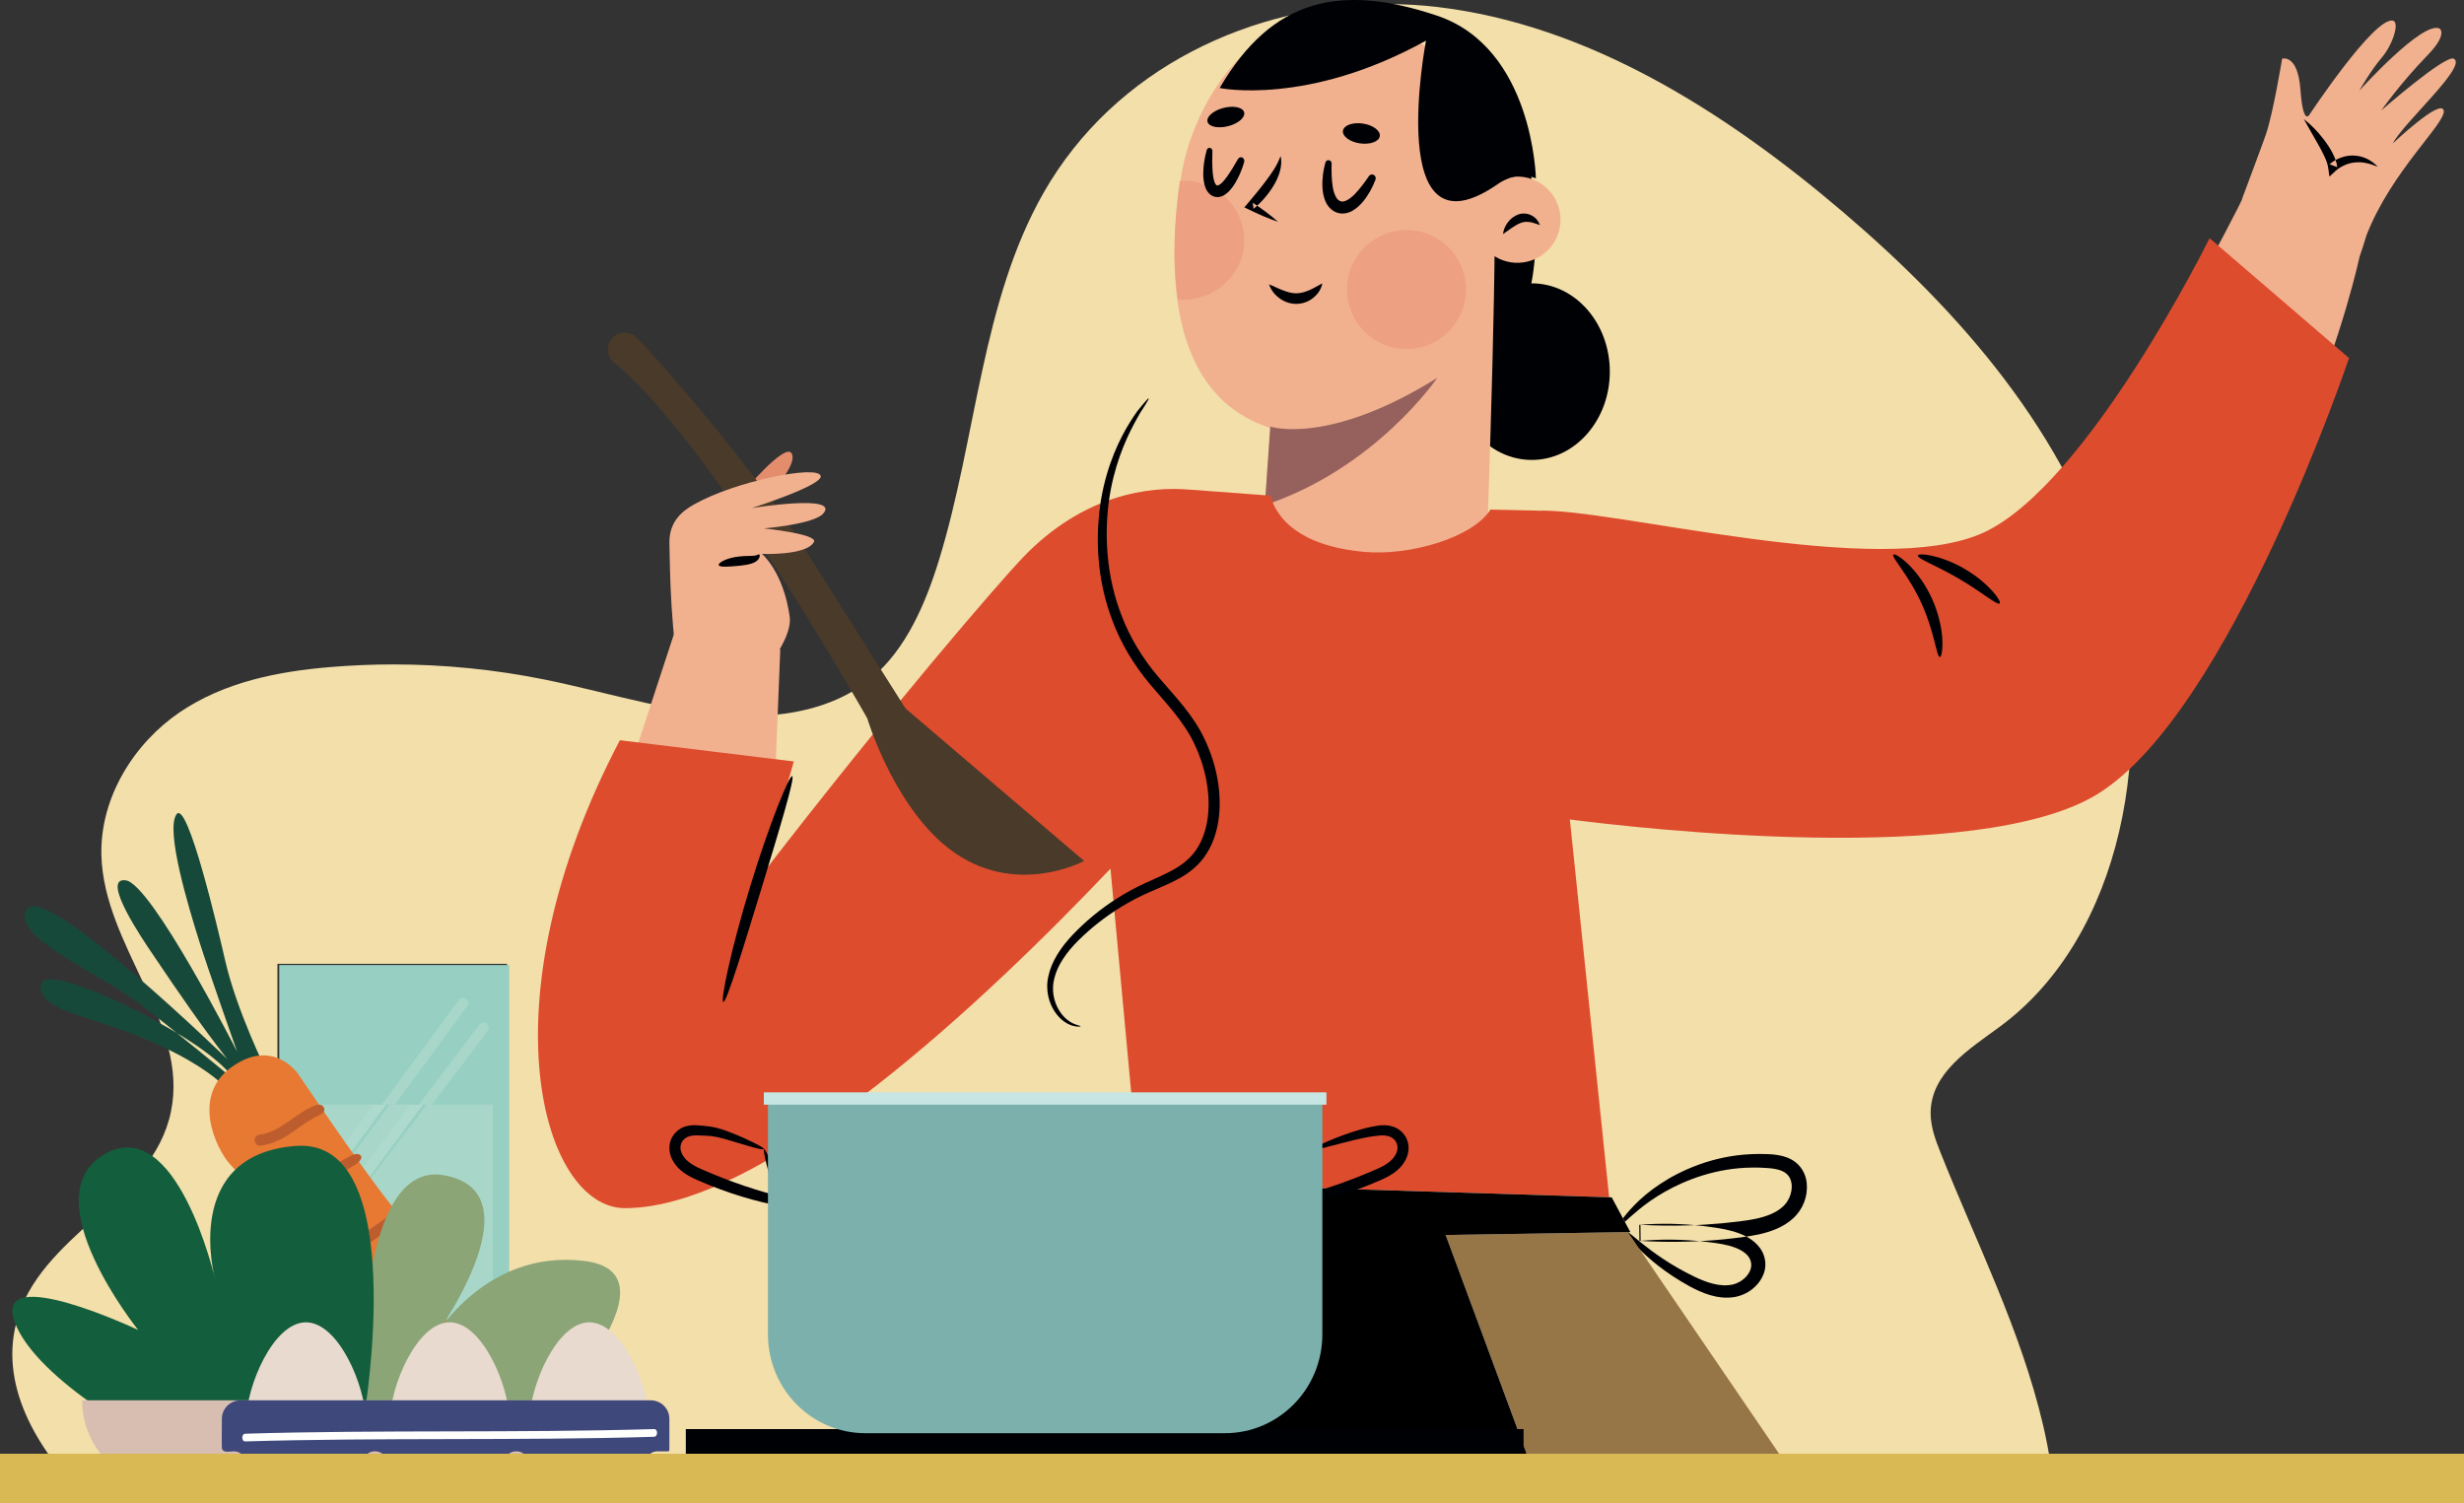 <?xml version="1.0" encoding="UTF-8"?>
<svg width="600px" height="366px" viewBox="0 0 600 366" version="1.1" xmlns="http://www.w3.org/2000/svg" xmlns:xlink="http://www.w3.org/1999/xlink">
    <rect x="0" y="0" width="600" height="366" fill="#333333" stroke="none"/>
    <title>Art 1</title>
    <g id="Graphics" stroke="none" stroke-width="1" fill="none" fill-rule="evenodd">
        <g id="Artwork-2" transform="translate(0, -34)">
            <g id="Art-1" transform="translate(0, 34)">
                <path d="M500.42,366 L22.053,366 C10.123,354.426 -0.257,338.563 3.956,322.148 C9.51,300.508 37.103,292.639 41.628,270.704 C46.075,249.146 25.271,230.396 24.694,208.289 C24.321,194.075 32.793,180.897 43.731,173.468 C54.671,166.036 67.736,163.494 80.531,162.43 C85.62,162.008 90.725,161.797 95.827,161.797 C108.146,161.797 120.462,163.027 132.583,165.472 C149.044,168.795 165.521,174.376 182.094,174.376 C185.016,174.376 187.937,174.204 190.867,173.814 C198.59,172.786 206.308,170.153 212.477,164.899 C220.635,157.953 225.331,147.155 228.653,136.366 C237.8,106.662 238.971,73.484 254.108,46.959 C271.527,16.435 305.08,1 337.921,1 C341.986,1 346.038,1.236 350.051,1.709 C386.471,6.01 419.707,26.863 448.747,51.597 C477.113,75.76 503.493,105.583 514.427,143.336 C525.361,181.087 516.856,227.905 487.097,249.917 C479.692,255.394 470.15,261.169 470.121,271.036 C470.109,274.412 471.321,277.628 472.55,280.718 C481.281,302.659 492.055,323.811 497.498,347.018 C498.945,353.181 499.945,359.574 500.42,366 L500.42,366 Z M67.556,342.771 L123.459,342.771 L123.459,234.701 L67.556,234.701 L67.556,342.771 Z" id="Fill-2" fill="#F3DFAA"></path>
                <path d="M510.753,175.282 C497.242,185.903 479.513,194.037 463.016,200 C458.271,181.924 454.102,163.737 451,145.367 C463.893,142.687 477.974,137.826 491.245,128.725 C511.409,114.896 538.246,63.815 544.962,50.606 C545.301,49.912 545.637,49.22 545.975,48.531 L545.925,48.511 C545.925,48.511 551.129,34.641 551.826,32.549 C553.575,27.295 555.713,14.298 555.713,14.298 C555.713,14.298 559.524,13.033 560.17,21.823 C560.813,30.617 562.319,28.002 562.319,28.002 C562.319,28.002 578.161,4.019 582.695,5.031 C584.388,5.41 582.66,10.895 579.964,14.041 C577.267,17.189 574.478,22.115 574.478,22.115 C574.478,22.115 589.924,4.924 594.072,6.955 C594.072,6.955 596.13,8.278 591.187,13.384 C584.334,20.461 579.838,26.912 579.838,26.912 C579.838,26.912 595.497,13.204 597.53,14.298 C600.91,16.114 585.046,30.089 582.676,34.929 C582.676,34.929 594.399,23.799 595.063,26.92 C595.696,29.9 582.305,41.64 576.231,57.358 C575.783,58.897 575.213,60.665 574.53,62.635 L574.545,62.627 C574.545,62.627 558.516,137.74 510.753,175.282" id="Fill-3" fill="#F1B18F"></path>
                <path d="M561,29 C562.868,30.449 564.485,32.16 565.92,34.034 C566.638,34.972 567.295,35.971 567.875,37.039 C568.418,38.126 568.99,39.244 569.109,40.695 L567.264,39.993 C568.21,39.194 569.122,38.678 570.197,38.325 C571.244,37.969 572.363,37.796 573.458,37.898 C574.547,37.986 575.614,38.257 576.542,38.757 C577.486,39.223 578.299,39.879 579,40.603 C578.045,40.247 577.14,39.89 576.201,39.719 C575.283,39.483 574.35,39.501 573.469,39.549 C572.58,39.63 571.724,39.871 570.924,40.22 C570.149,40.571 569.323,41.072 568.776,41.573 L567.225,43 L566.931,40.873 C566.811,40.013 566.449,38.966 565.963,37.995 C565.499,37.006 564.98,36.01 564.415,35.027 C563.302,33.049 562.115,31.077 561,29" id="Fill-4" fill="#000105"></path>
                <path d="M392,90.501 C392,102.374 383.495,112 373.001,112 C362.507,112 354,102.374 354,90.501 C354,78.628 362.507,69 373.001,69 C383.495,69 392,78.628 392,90.501" id="Fill-5" fill="#000105"></path>
                <path d="M358.236,98 C358.236,98 385.627,75.119 368.198,24.915 C356.858,-7.748 290.074,85.203 358.236,98" id="Fill-6" fill="#000105"></path>
                <path d="M287.682,42.561 C290.815,22.946 310.539,-9.852 345.588,10.334 C356.607,16.684 361.311,28.266 363.55,40.292 C365.111,48.685 362.108,131.114 362.108,131.114 C359.145,164.145 309.043,171.984 307.323,131.764 L309.385,104.228 C283.996,96.152 284.161,64.583 287.682,42.561" id="Fill-7" fill="#F1B18F"></path>
                <path d="M309.312,103.878 C309.312,103.878 323.408,108.619 350,92 C350,92 335.054,114.004 308,123 L309.312,103.878" id="Fill-8" fill="#96615D"></path>
                <path d="M357,70.501 C357,78.508 350.508,85 342.5,85 C334.492,85 328,78.508 328,70.501 C328,62.49 334.492,56 342.5,56 C350.508,56 357,62.49 357,70.501" id="Fill-9" fill="#EEA182"></path>
                <path d="M303,58.5 C303,50.494 296.326,44 288.094,44 C287.827,44 287.562,44.008 287.299,44.021 C285.999,53.058 285.381,63.385 286.856,72.945 C287.265,72.979 287.676,73 288.094,73 C296.326,73 303,66.508 303,58.5" id="Fill-10" fill="#EEA182"></path>
                <path d="M379.701,51.024 C381.07,56.658 377.611,62.334 371.976,63.701 C366.342,65.07 360.666,61.611 359.299,55.978 C357.93,50.344 361.389,44.666 367.022,43.299 C372.658,41.93 378.334,45.389 379.701,51.024" id="Fill-11" fill="#F1B18F"></path>
                <path d="M366,57 C366.092,55.962 366.519,55.024 367.124,54.2 C367.727,53.368 368.576,52.663 369.641,52.249 C370.714,51.847 372.022,51.935 372.984,52.486 C373.988,52.982 374.626,53.875 375,54.813 C374.007,54.508 373.21,54.144 372.433,54.069 C371.673,53.976 371.017,54.004 370.35,54.273 C368.987,54.763 367.657,55.867 366,57" id="Fill-12" fill="#000105"></path>
                <path d="M309,69.238 C310.344,69.751 311.436,70.358 312.55,70.753 C313.649,71.165 314.666,71.434 315.631,71.423 C316.597,71.425 317.57,71.175 318.637,70.742 C319.696,70.296 320.762,69.67 322,69 C321.763,70.272 321.058,71.435 319.97,72.369 C318.915,73.316 317.325,74.012 315.623,74 C313.919,74.002 312.381,73.321 311.31,72.428 C310.179,71.566 309.437,70.448 309,69.238" id="Fill-13" fill="#000105"></path>
                <path d="M311.824,38 C312.143,39.213 311.992,40.527 311.659,41.74 C311.33,42.97 310.776,44.111 310.141,45.19 C308.838,47.344 307.204,49.223 305.247,50.855 L305.058,49.358 C307.178,50.786 309.264,52.272 311.197,54 C308.7,53.178 306.355,52.117 304.046,50.995 L303,50.489 L303.857,49.498 C304.61,48.628 305.361,47.688 306.108,46.791 C306.835,45.868 307.589,44.971 308.272,44.032 C309.665,42.151 310.99,40.327 311.824,38" id="Fill-14" fill="#000105"></path>
                <path d="M324.258,39.861 C324.199,41.728 324.247,43.663 324.518,45.417 C324.78,47.176 325.48,48.765 326.429,48.994 C327.263,49.376 328.72,48.502 329.927,47.239 C331.135,45.981 332.282,44.451 333.313,42.929 L333.342,42.886 C333.63,42.462 334.197,42.357 334.61,42.652 C334.963,42.903 335.089,43.368 334.936,43.761 C334.195,45.691 333.254,47.47 331.895,49.104 C331.211,49.915 330.425,50.683 329.384,51.298 C328.378,51.889 326.862,52.279 325.496,51.752 C324.15,51.27 323.182,50.085 322.735,48.984 C322.267,47.862 322.086,46.763 322.027,45.699 C321.906,43.563 322.2,41.563 322.746,39.577 C322.863,39.156 323.289,38.911 323.699,39.03 C324.047,39.13 324.27,39.461 324.258,39.816 L324.258,39.861" id="Fill-15" fill="#000105"></path>
                <path d="M295.223,36.829 C295.169,38.538 295.162,40.291 295.289,41.923 C295.366,42.734 295.474,43.533 295.688,44.178 C295.904,44.854 296.196,45.167 296.351,45.157 C296.452,45.22 296.887,45.108 297.386,44.638 C297.887,44.214 298.364,43.592 298.832,42.957 C299.743,41.661 300.622,40.194 301.443,38.749 L301.462,38.715 C301.704,38.29 302.216,38.159 302.607,38.423 C302.936,38.644 303.073,39.078 302.962,39.465 C302.445,41.24 301.777,42.902 300.819,44.5 C300.344,45.299 299.79,46.067 299.053,46.789 C298.672,47.137 298.238,47.478 297.673,47.73 C297.12,47.979 296.361,48.111 295.655,47.88 C294.961,47.672 294.362,47.153 294.007,46.611 C293.644,46.065 293.435,45.513 293.304,44.989 C293.045,43.939 292.984,42.961 293.003,42.008 C293.038,40.102 293.351,38.319 293.847,36.545 C293.96,36.139 294.353,35.91 294.726,36.033 C295.037,36.138 295.235,36.454 295.225,36.793 L295.223,36.829" id="Fill-16" fill="#000105"></path>
                <path d="M335.983,33.174 C335.768,34.501 333.588,35.277 331.113,34.908 C328.636,34.533 326.806,33.155 327.017,31.827 C327.234,30.498 329.413,29.722 331.89,30.093 C334.367,30.466 336.198,31.842 335.983,33.174" id="Fill-17" fill="#000105"></path>
                <path d="M302.907,27.189 C303.406,28.367 301.842,29.907 299.407,30.629 C296.972,31.352 294.594,30.986 294.093,29.809 C293.592,28.635 295.161,27.095 297.594,26.371 C300.026,25.648 302.406,26.014 302.907,27.189" id="Fill-18" fill="#000105"></path>
                <path d="M297,21.432 C297,21.432 318.348,25.901 347.239,9.897 C347.239,9.897 336.799,64.316 364.822,44.758 C364.822,44.758 368.712,41.872 372.895,43.073 L374,43.419 C374,43.419 373.364,11.649 349.883,3.798 C326.4,-4.053 309.81,-0.457 297,21.432" id="Fill-19" fill="#000105"></path>
                <polyline id="Fill-20" fill="#F1B18F" points="155 182.182 165.557 150 190 158.181 188.889 186 155 182.182"></polyline>
                <path d="M538.05,58 C538.05,58 508.488,117.801 483.136,129.637 C457.845,141.444 392.343,123.593 374.448,124.369 L374.446,124.34 L362.931,124.088 C358.678,130.906 343.3,135.418 332.17,134.388 C316.282,132.915 310.87,126.159 309.33,120.693 L289.655,119.225 L289.653,119.231 C280.043,118.393 263.887,120.249 248.972,135.864 C243.288,141.817 216.61,172.65 185.523,212.981 L193.296,185.421 L150.942,180.256 C117.294,244.375 132.162,294.202 152.178,294.202 C186.694,294.202 240.743,242.78 270.409,211.524 L277.87,292.09 L392.303,296 L382.272,199.554 C398.643,201.66 481.823,211.272 510.825,193.329 C543.055,173.387 572,87.191 572,87.191 L538.05,58" id="Fill-21" fill="#DE4C2E"></path>
                <path d="M176.121,243.998 C175.393,243.814 177.991,231.155 182.647,215.935 C187.285,200.702 192.198,188.751 192.907,189.004 C193.643,189.264 189.92,201.578 185.301,216.743 C180.667,231.896 176.879,244.193 176.121,243.998" id="Fill-22" fill="#000105"></path>
                <path d="M185.317,123 C187.266,120.877 192.981,114.403 193,111.509 C193.03,106.391 184.644,115.587 181,119.823 C182.533,120.838 184.005,121.879 185.317,123" id="Fill-23" fill="#E38D6C"></path>
                <path d="M148.378,83.397 C149.602,80.75 153.147,80.169 155.163,82.29 C164.462,92.076 185.316,116.699 195.796,133.373 C210.656,157.017 220.5,172.516 220.5,172.516 L264,209.654 C264,209.654 245.605,219.61 229.283,205.175 C216.933,194.252 211.183,174.916 211.183,174.916 C211.183,174.916 173.341,107.715 149.481,88.219 C148.043,87.044 147.603,85.074 148.378,83.397" id="Fill-24" fill="#493A2A"></path>
                <path d="M165.994,166.428 C163.325,155.85 163.131,138.703 163.003,132.303 C162.889,126.645 166.613,124.196 169.013,122.832 C178.933,117.197 199.086,113.119 199.838,115.892 C200.458,118.174 183.054,123.726 183.054,123.726 C183.054,123.726 204.707,120.215 200.444,125.074 C198.173,127.664 186.002,128.673 186.002,128.673 C186.002,128.673 199.217,130.052 198.207,131.962 C196.417,135.35 185.543,134.88 185.543,134.88 C185.543,134.88 190.774,139.215 192.294,150.176 C193.398,158.139 176.813,174 176.813,174 L165.994,166.428" id="Fill-25" fill="#F1B18F"></path>
                <path d="M175.005,137.577 C174.884,136.99 177.122,135.797 180.019,135.511 C181.451,135.344 182.744,135.412 183.533,135.328 C184.315,135.304 184.644,134.907 184.902,135.02 C185.004,135.081 185.052,135.332 184.917,135.732 C184.781,136.143 184.384,136.57 183.884,136.854 C182.872,137.425 181.572,137.58 180.175,137.753 C177.393,138.026 175.127,138.197 175.005,137.577" id="Fill-26" fill="#000105"></path>
                <path d="M472.376,160 C471.549,160.024 471.051,153.764 467.905,146.967 C464.855,140.118 460.497,135.685 461.047,135.056 C461.285,134.777 462.731,135.537 464.623,137.351 C466.514,139.152 468.767,142.082 470.447,145.766 C472.116,149.453 472.848,153.102 472.973,155.735 C473.104,158.379 472.739,159.996 472.376,160" id="Fill-27" fill="#000105"></path>
                <path d="M486.936,146.942 C486.35,147.486 482.467,144.087 477.06,140.954 C471.683,137.768 466.815,136.041 467.005,135.266 C467.135,134.551 472.666,135.155 478.463,138.573 C484.279,141.957 487.501,146.483 486.936,146.942" id="Fill-28" fill="#000105"></path>
                <path d="M395.289,299.274 C395.493,299.092 396.951,300.457 399.746,302.715 C402.546,304.952 406.756,308.076 412.565,310.874 C415.397,312.224 418.8,313.517 421.993,312.78 C423.466,312.425 424.976,311.422 425.802,310.081 C426.669,308.744 426.661,307.237 425.753,305.99 C424.85,304.755 423.009,303.851 420.976,303.32 C418.973,302.788 416.572,302.529 414.234,302.267 C409.514,301.792 404.562,301.723 399.505,302.158 L399.458,298.257 C403.112,298.458 406.968,298.521 410.88,298.404 C413.778,298.322 416.637,298.136 419.449,297.876 C422.247,297.59 425.069,297.305 427.598,296.778 C430.122,296.232 432.429,295.365 434.056,293.9 C435.587,292.592 436.437,290.397 436.285,288.52 C436.132,286.599 435.043,285.381 433.11,284.86 C432.159,284.594 431.075,284.46 429.946,284.408 C428.824,284.347 427.72,284.282 426.63,284.322 C422.271,284.358 418.22,285.118 414.66,286.214 C407.512,288.428 402.34,291.868 399.104,294.53 C395.843,297.203 394.275,298.998 394.018,298.795 C393.837,298.667 394.992,296.533 398.049,293.398 C401.077,290.286 406.252,286.281 413.756,283.569 C417.494,282.225 421.808,281.238 426.531,281.049 C427.711,280.97 428.912,281.003 430.136,281.035 C431.345,281.064 432.649,281.164 434.035,281.508 C435.403,281.857 436.921,282.531 438.054,283.787 C439.183,285.017 439.834,286.63 439.96,288.19 C440.236,291.31 439.066,294.453 436.633,296.688 C434.305,298.825 431.31,299.906 428.453,300.553 C425.549,301.181 422.737,301.472 419.837,301.784 C416.94,302.068 413.989,302.265 411,302.351 C406.964,302.472 402.987,302.395 399.219,302.162 L399.172,298.26 C404.497,297.837 409.704,297.966 414.65,298.54 C417.132,298.864 419.491,299.134 421.979,299.835 C424.374,300.547 426.925,301.631 428.641,304.002 C429.465,305.186 429.907,306.613 429.879,308.053 C429.86,309.495 429.314,310.803 428.606,311.866 C427.151,313.994 424.986,315.3 422.663,315.792 C420.384,316.235 418.226,315.915 416.353,315.357 C414.473,314.792 412.835,313.994 411.346,313.186 C405.426,309.937 401.337,306.375 398.774,303.757 C396.212,301.116 395.116,299.423 395.289,299.274" id="Fill-29" fill="#000105"></path>
                <polyline id="Fill-30" fill="#967647" points="276.66 288 268 361 438 361 390.887 291.921 276.66 288"></polyline>
                <polyline id="Fill-31" fill="#FBF7E8" points="278.607 288 392.467 291.567 397 300.027 352.022 300.731 374.337 361 270 360.969 278.607 288"></polyline>
                <polyline id="Fill-32" fill="#000000" points="278.607 288 392.467 291.567 397 300.027 352.022 300.731 374.337 361 270 360.969 278.607 288"></polyline>
                <polygon id="Fill-34" fill="#000105" points="167 361 371 361 371 348 167 348"></polygon>
                <path d="M279.721,97.005 C279.793,97.065 279.484,97.647 278.832,98.693 C278.487,99.232 278.078,99.866 277.602,100.6 C277.14,101.367 276.674,102.295 276.105,103.306 C273.937,107.385 271.211,113.645 270.046,121.854 C268.957,129.994 269.228,140.175 273.272,150.298 C275.245,155.363 278.177,160.239 281.996,164.753 C285.799,169.262 290.439,173.848 293.312,179.949 C296.16,185.955 297.512,192.537 296.823,198.898 C296.458,202.059 295.52,205.174 293.829,207.839 C292.164,210.539 289.65,212.541 287.144,213.913 C284.62,215.313 282.074,216.281 279.728,217.326 C277.384,218.36 275.188,219.522 273.132,220.772 C269.024,223.273 265.501,226.125 262.59,229.011 C259.7,231.88 257.572,234.969 256.785,238.036 C255.929,241.087 256.663,243.889 257.763,245.806 C258.865,247.758 260.351,248.79 261.415,249.266 C262.498,249.733 263.155,249.788 263.144,249.915 C263.148,249.975 262.472,250.122 261.228,249.793 C260.009,249.457 258.233,248.46 256.858,246.382 C255.494,244.378 254.474,241.182 255.293,237.672 C256.03,234.178 258.267,230.731 261.203,227.637 C264.145,224.543 267.713,221.503 271.939,218.811 C274.049,217.467 276.324,216.213 278.741,215.098 C281.144,213.983 283.617,212.992 285.908,211.681 C288.196,210.377 290.232,208.698 291.617,206.415 C293.025,204.154 293.841,201.431 294.15,198.588 C294.746,192.887 293.486,186.707 290.844,181.164 C288.225,175.57 283.86,171.189 279.946,166.514 C276.007,161.808 272.903,156.551 270.915,151.229 C266.81,140.542 266.75,129.936 268.128,121.547 C269.587,113.082 272.683,106.755 275.184,102.759 C275.837,101.767 276.385,100.869 276.928,100.138 C277.491,99.45 277.979,98.859 278.389,98.356 C279.193,97.409 279.646,96.944 279.721,97.005" id="Fill-35" fill="#000105"></path>
                <path d="M186.041,279.851 C186.343,279.528 188.381,284.224 191.337,292.213 L192,294 L190.097,293.674 C184.329,292.687 177.229,290.619 169.847,287.382 C167.649,286.425 165.159,285.092 163.824,282.617 C163.157,281.415 162.817,279.926 163.1,278.498 C163.365,277.073 164.241,275.827 165.331,275.076 C166.421,274.285 167.69,274.038 168.835,274 L169.687,274.012 L170.383,274.075 C170.851,274.115 171.315,274.154 171.773,274.192 C173.684,274.332 175.476,274.864 176.941,275.4 C179.903,276.501 182.168,277.575 183.732,278.354 C185.394,279.186 186.197,279.734 186.041,279.851 C185.887,279.969 184.908,279.811 183.342,279.386 C181.504,278.842 179.158,278.148 176.35,277.318 C174.868,276.918 173.355,276.576 171.623,276.543 C171.169,276.529 170.711,276.515 170.243,276.501 L169.521,276.472 L168.932,276.497 C168.166,276.561 167.39,276.75 166.821,277.213 C165.633,278.085 165.317,279.756 166.216,281.251 C167.074,282.811 168.876,283.882 170.958,284.774 C178.128,287.924 185.074,290.17 190.487,291.469 L189.245,292.93 C187.008,285.365 185.741,280.175 186.041,279.851" id="Fill-36" fill="#000105"></path>
                <path d="M319.959,279.853 C320.259,280.178 318.994,285.367 316.757,292.932 L315.515,291.47 C320.92,290.173 327.854,287.931 335.011,284.79 C335.563,284.56 336.074,284.323 336.519,284.08 C337.004,283.861 337.425,283.574 337.839,283.287 C338.652,282.712 339.358,282.036 339.769,281.281 C340.682,279.79 340.383,278.116 339.206,277.232 C338.022,276.305 336.333,276.412 334.555,276.669 C332.826,276.914 331.194,277.278 329.71,277.624 C323.765,279.079 320.101,280.245 319.959,279.853 C319.828,279.511 323.236,277.679 329.179,275.688 C330.673,275.206 332.323,274.714 334.175,274.344 C335.134,274.184 336.012,273.968 337.223,274.004 C338.367,274.051 339.627,274.324 340.717,275.111 C341.801,275.874 342.661,277.129 342.91,278.557 C343.177,279.986 342.826,281.469 342.15,282.661 C340.808,285.126 338.312,286.438 336.125,287.395 C328.752,290.625 321.665,292.689 315.903,293.676 L314,294 L314.663,292.213 C317.621,284.226 319.656,279.531 319.959,279.853" id="Fill-37" fill="#000105"></path>
                <path d="M298.295,349 L210.705,349 C197.613,349 187,338.225 187,324.932 L187,267 L322,267 L322,324.932 C322,338.225 311.387,349 298.295,349" id="Fill-38" fill="#7BB0AC"></path>
                <polygon id="Fill-39" fill="#C7E5E2" points="186 269 323 269 323 266 186 266"></polygon>
                <polygon id="Fill-40" fill="#97D0C2" points="68 343 124 343 124 235 68 235"></polygon>
                <path d="M120,340 L72,340 L72,269 L91.765,269 L74.033,292.92 C73.619,293.477 73.733,294.265 74.288,294.679 C74.511,294.847 74.775,294.928 75.034,294.928 C75.415,294.928 75.792,294.754 76.038,294.422 L94.886,269 L100.801,269 L73.883,304.357 C73.463,304.91 73.567,305.698 74.115,306.12 C74.342,306.294 74.61,306.379 74.875,306.379 C75.252,306.379 75.623,306.209 75.869,305.886 L103.951,269 L120,269 L120,340" id="Fill-41" fill="#A8D7C9"></path>
                <path d="M105.132,269 L102,269 L116.767,249.493 C117.014,249.17 117.383,249 117.756,249 C118.02,249 118.286,249.083 118.511,249.259 C119.058,249.68 119.162,250.469 118.743,251.022 L105.132,269" id="Fill-42" fill="#A8D7C9"></path>
                <path d="M74.236,307 C73.974,307 73.709,306.914 73.485,306.737 C72.943,306.308 72.84,305.507 73.255,304.945 L99.884,269 L103,269 L75.22,306.499 C74.976,306.827 74.609,307 74.236,307" id="Fill-43" fill="#AED9CD"></path>
                <path d="M96.111,269 L93,269 L111.752,243.509 C111.998,243.177 112.373,243 112.755,243 C113.014,243 113.274,243.082 113.499,243.25 C114.051,243.668 114.164,244.458 113.754,245.017 L96.111,269" id="Fill-44" fill="#A8D7C9"></path>
                <path d="M74.245,295 C73.986,295 73.724,294.919 73.502,294.75 C72.949,294.335 72.836,293.544 73.247,292.986 L90.894,269 L94,269 L75.244,294.492 C74.999,294.826 74.623,295 74.245,295" id="Fill-45" fill="#AED9CD"></path>
                <path d="M65,261.016 C65,261.016 57.664,246.276 54.823,233.867 C53.161,226.613 45.623,194.4 42.953,198.331 C40.283,202.264 45.853,220.704 48.48,229.1 C50.596,235.865 57.728,256.076 57.728,256.076 C57.728,256.076 36.939,215.219 30.621,214.372 C24.303,213.526 34.993,229.131 37.137,232.308 C44.29,242.918 49.055,249.812 55.34,257.899 C55.34,257.899 11.242,214.992 6.641,221.345 C2.037,227.698 23.411,236.629 33.383,244.001 C41.026,249.651 57.544,263.358 57.544,263.358 C57.544,263.358 55.184,259.392 46.649,253.801 C33.802,245.385 11.423,235.171 10.104,239.503 C8.312,245.38 20.838,247.376 31.544,251.494 C55.385,260.66 58.14,269 58.14,269 L65,261.016" id="Fill-46" fill="#17493A"></path>
                <path d="M72.469,261.333 C72.469,261.333 66.412,252.675 56.41,259.836 C46.406,266.998 52.759,279.802 55.838,283.319 C58.917,286.836 86.88,316.075 90.621,323.222 C94.363,330.369 106.918,349.407 110.989,347.917 C115.059,346.428 111.965,341.47 110.3,329.048 C108.638,316.627 102.935,302.994 95.523,293.797 C88.111,284.599 72.469,261.333 72.469,261.333" id="Fill-47" fill="#E77933"></path>
                <path d="M77.526,269.016 C76.19,269.219 74.812,270.057 73.676,270.76 C72.518,271.481 71.415,272.286 70.298,273.065 C68.197,274.524 65.95,275.949 63.357,276.266 C62.629,276.354 62,276.828 62,277.63 C62,278.297 62.625,279.081 63.357,278.993 C66.3,278.634 68.817,277.364 71.228,275.687 C72.343,274.908 73.433,274.094 74.57,273.346 C75.166,272.956 75.78,272.594 76.396,272.237 C77.057,271.852 77.789,271.577 78.428,271.162 C79.602,270.405 78.803,268.823 77.526,269.016" id="Fill-48" fill="#BD5D2E"></path>
                <path d="M87.085,281.01 C86.432,280.935 85.757,281.291 85.196,281.568 C84.659,281.834 84.137,282.118 83.614,282.408 C82.637,282.951 81.659,283.49 80.694,284.049 C78.68,285.213 76.67,286.376 74.658,287.54 C73.131,288.424 74.539,290.69 76.068,289.794 C78.104,288.606 80.137,287.416 82.17,286.227 C83.137,285.662 84.09,285.079 85.046,284.497 C86.048,283.889 87.55,283.187 87.954,282.076 C88.163,281.502 87.624,281.072 87.085,281.01" id="Fill-49" fill="#BD5D2E"></path>
                <path d="M96.23,295.154 C94.352,296.257 92.602,297.584 90.814,298.83 C89.912,299.459 89.01,300.088 88.11,300.721 C87.199,301.365 86.168,301.971 85.386,302.778 C84.321,303.875 85.663,305.505 86.947,304.849 C87.868,304.379 88.694,303.644 89.535,303.038 C90.456,302.376 91.378,301.72 92.301,301.064 C94.112,299.774 95.995,298.539 97.639,297.027 C98.64,296.109 97.359,294.494 96.23,295.154" id="Fill-50" fill="#BD5D2E"></path>
                <path d="M106.71,314.032 C105.887,314.236 105.137,314.875 104.427,315.353 C103.771,315.795 103.128,316.255 102.482,316.712 C101.856,317.157 101.229,317.601 100.603,318.045 C99.852,318.577 99.036,319.066 98.356,319.702 C97.888,320.142 97.908,320.985 98.26,321.482 C98.654,322.04 99.298,322.132 99.862,321.832 C100.587,321.447 101.256,320.852 101.926,320.365 C102.566,319.899 103.206,319.434 103.847,318.968 C104.471,318.516 105.094,318.064 105.708,317.595 C106.466,317.016 107.307,316.486 107.859,315.664 C108.096,315.314 108.01,314.742 107.78,314.429 C107.519,314.071 107.122,313.931 106.71,314.032" id="Fill-51" fill="#BD5D2E"></path>
                <path d="M129.919,347.821 C129.919,347.821 167.396,310.209 142.411,307.074 C117.426,303.941 104.934,326.925 104.934,326.925 C104.934,326.925 132.002,290.359 108.058,286.18 C84.113,281.999 88.277,352 88.277,352 L129.919,347.821" id="Fill-52" fill="#8BA577"></path>
                <path d="M88.696,344.704 C88.696,344.704 100.123,276.964 72.079,279.047 C44.032,281.131 52.342,311.354 52.342,311.354 C52.342,311.354 42.994,270.71 25.334,281.131 C7.676,291.553 33.644,323.862 33.644,323.862 C33.644,323.862 -1.672,307.185 3.521,321.777 C8.716,336.367 38.839,352 38.839,352 L88.696,344.704" id="Fill-53" fill="#135E3C"></path>
                <path d="M40.891,362 L121.109,362 C132.646,362 142,352.598 142,341 L20,341 C20,352.598 29.352,362 40.891,362" id="Fill-54" fill="#D8BDB1"></path>
                <path d="M60,345.638 C60,337.705 66.491,322 74.5,322 C82.509,322 89,337.705 89,345.638 C89,353.57 82.509,360 74.5,360 C66.491,360 60,353.57 60,345.638" id="Fill-55" fill="#E8DACE"></path>
                <path d="M95,345.638 C95,337.705 101.491,322 109.5,322 C117.507,322 124,337.705 124,345.638 C124,353.57 117.507,360 109.5,360 C101.491,360 95,353.57 95,345.638" id="Fill-56" fill="#E8DACE"></path>
                <path d="M129,345.638 C129,337.705 135.491,322 143.5,322 C151.507,322 158,337.705 158,345.638 C158,353.57 151.507,360 143.5,360 C135.491,360 129,353.57 129,345.638" id="Fill-57" fill="#E8DACE"></path>
                <path d="M158.448,341 L58.579,341 C56.064,341 54.027,343.014 54.027,345.498 C54.027,347.046 54.004,348.597 54,350.146 C53.999,350.889 54.002,351.633 54.016,352.378 C54.043,353.982 55.914,353.422 56.974,353.422 C58.261,353.422 59.377,354.295 59.674,355.531 C60.583,359.324 64.01,362 67.951,362 L80.24,362 C84.182,362 87.607,359.324 88.516,355.531 C88.813,354.295 89.931,353.422 91.216,353.422 L91.392,353.422 C92.679,353.422 93.797,354.295 94.091,355.531 C95.001,359.324 98.425,362 102.368,362 L114.657,362 C118.6,362 122.024,359.324 122.934,355.531 C123.231,354.295 124.349,353.422 125.634,353.422 L125.809,353.422 C127.095,353.422 128.212,354.295 128.509,355.531 C129.419,359.324 132.843,362 136.786,362 L149.075,362 C153.018,362 156.442,359.324 157.352,355.531 C157.648,354.295 158.766,353.422 160.052,353.422 C160.761,353.422 161.732,353.435 162.435,353.424 C162.761,353.418 163,353.439 162.992,353.056 C162.981,352.254 163,350.517 163,349.671 C162.998,348.281 162.998,346.888 162.998,345.498 C162.998,343.014 160.961,341 158.448,341" id="Fill-58" fill="#3F487A"></path>
                <path d="M59.737,351 C92.908,350.011 126.092,350.865 159.262,349.874 C160.245,349.846 160.247,347.97 159.262,348 C126.092,348.989 92.908,348.135 59.737,349.126 C58.756,349.154 58.752,351.03 59.737,351" id="Fill-59" fill="#FFFFFE"></path>
                <polygon id="Fill-210-Copy" fill="#D8B954" points="0 366 600 366 600 354 0 354"></polygon>
            </g>
        </g>
    </g>
</svg>